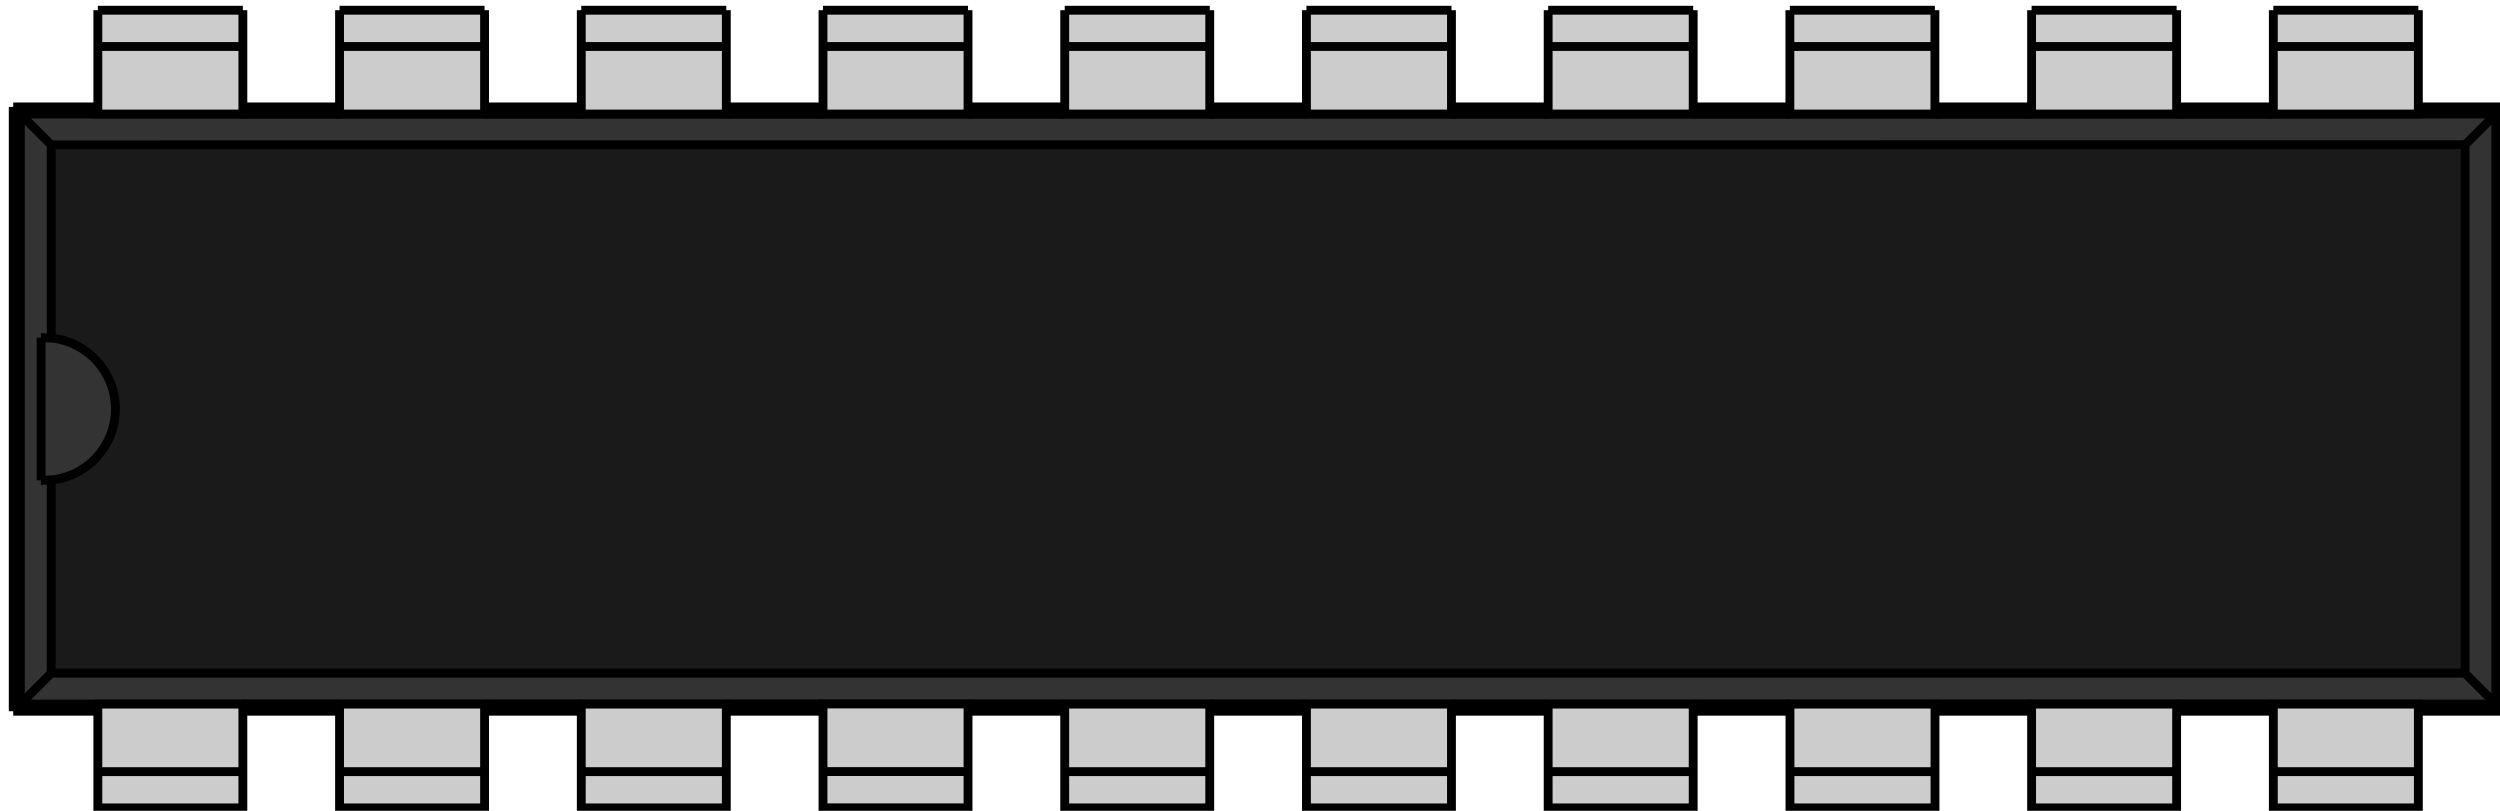 <?xml version="1.0" encoding="UTF-8"?>
<svg width="148" height="48" version="1.1" viewBox="0 0 26.27 8.505" xmlns="http://www.w3.org/2000/svg">
 <path d="m26.226 7.391v-6.2h-26.012v6.2h24.664z" fill="#333333" fill-rule="evenodd" stroke="#000000" stroke-width=".093"/>
 <path d="m26.301 1.116h-1.423" fill="none" stroke="#000000" stroke-width=".093"/>
 <path d="m1.562 1.116h-1.423" fill="none" stroke="#000000" stroke-width=".093"/>
 <path d="m23.888 1.116h-1.016" fill="none" stroke="#000000" stroke-width=".093"/>
 <path d="m3.568 1.116h-1.016" fill="none" stroke="#000000" stroke-width=".093"/>
 <path d="m21.348 1.116h-1.016" fill="none" stroke="#000000" stroke-width=".093"/>
 <path d="m6.108 1.116h-1.016" fill="none" stroke="#000000" stroke-width=".093"/>
 <path d="m18.808 1.116h-1.016" fill="none" stroke="#000000" stroke-width=".093"/>
 <path d="m8.648 1.116h-1.016" fill="none" stroke="#000000" stroke-width=".093"/>
 <path d="m16.268 1.116h-1.016" fill="none" stroke="#000000" stroke-width=".093"/>
 <path d="m11.188 1.116h-1.016" fill="none" stroke="#000000" stroke-width=".093"/>
 <path d="m13.728 1.116h-1.016" fill="none" stroke="#000000" stroke-width=".093"/>
 <path d="m0.139 1.116v6.35" fill="none" stroke="#000000" stroke-width=".093"/>
 <path d="m0.139 7.466h1.423" fill="none" stroke="#000000" stroke-width=".093"/>
 <path d="m24.879 7.466h1.423" fill="none" stroke="#000000" stroke-width=".093"/>
 <path d="m2.552 7.466h1.016" fill="none" stroke="#000000" stroke-width=".093"/>
 <path d="m22.872 7.466h1.016" fill="none" stroke="#000000" stroke-width=".093"/>
 <path d="m5.092 7.466h1.016" fill="none" stroke="#000000" stroke-width=".093"/>
 <path d="m20.332 7.466h1.016" fill="none" stroke="#000000" stroke-width=".093"/>
 <path d="m7.632 7.466h1.016" fill="none" stroke="#000000" stroke-width=".093"/>
 <path d="m17.792 7.466h1.016" fill="none" stroke="#000000" stroke-width=".093"/>
 <path d="m10.172 7.466h1.016" fill="none" stroke="#000000" stroke-width=".093"/>
 <path d="m15.252 7.466h1.016" fill="none" stroke="#000000" stroke-width=".093"/>
 <path d="m12.712 7.466h1.016" fill="none" stroke="#000000" stroke-width=".093"/>
 <path d="m26.301 7.466v-6.35" fill="none" stroke="#000000" stroke-width=".093"/>
 <path d="m26.301 1.116-0.075 0.075" fill="none" stroke="#000000" stroke-width=".093"/>
 <path d="m0.139 1.116 0.075 0.075" fill="none" stroke="#000000" stroke-width=".093"/>
 <path d="m23.888 1.191h-1.016" fill="none" stroke="#000000" stroke-width=".093"/>
 <path d="m3.568 1.191h-1.016" fill="none" stroke="#000000" stroke-width=".093"/>
 <path d="m21.348 1.191h-1.016" fill="none" stroke="#000000" stroke-width=".093"/>
 <path d="m6.108 1.191h-1.016" fill="none" stroke="#000000" stroke-width=".093"/>
 <path d="m18.808 1.191h-1.016" fill="none" stroke="#000000" stroke-width=".093"/>
 <path d="m8.648 1.191h-1.016" fill="none" stroke="#000000" stroke-width=".093"/>
 <path d="m16.268 1.191h-1.016" fill="none" stroke="#000000" stroke-width=".093"/>
 <path d="m11.188 1.191h-1.016" fill="none" stroke="#000000" stroke-width=".093"/>
 <path d="m13.728 1.191h-1.016" fill="none" stroke="#000000" stroke-width=".093"/>
 <path d="m0.139 7.466 0.075-0.075" fill="none" stroke="#000000" stroke-width=".093"/>
 <path d="m26.301 7.466-0.075-0.075" fill="none" stroke="#000000" stroke-width=".093"/>
 <path d="m2.552 7.391h1.016" fill="none" stroke="#000000" stroke-width=".093"/>
 <path d="m22.872 7.391h1.016" fill="none" stroke="#000000" stroke-width=".093"/>
 <path d="m5.092 7.391h1.016" fill="none" stroke="#000000" stroke-width=".093"/>
 <path d="m20.332 7.391h1.016" fill="none" stroke="#000000" stroke-width=".093"/>
 <path d="m7.632 7.391h1.016" fill="none" stroke="#000000" stroke-width=".093"/>
 <path d="m17.792 7.391h1.016" fill="none" stroke="#000000" stroke-width=".093"/>
 <path d="m10.172 7.391h1.016" fill="none" stroke="#000000" stroke-width=".093"/>
 <path d="m15.252 7.391h1.016" fill="none" stroke="#000000" stroke-width=".093"/>
 <path d="m12.712 7.391h1.016" fill="none" stroke="#000000" stroke-width=".093"/>
 <path d="m0.214 1.191 0.324 0.324" fill="none" stroke="#000000" stroke-width=".093"/>
 <path d="m26.226 1.191-0.324 0.324" fill="none" stroke="#000000" stroke-width=".093"/>
 <path d="m0.214 7.391 0.324-0.324" fill="none" stroke="#000000" stroke-width=".093"/>
 <path d="m0.432 5.04 0.106-0.003" fill="none" stroke="#000000" stroke-width=".093"/>
 <path d="m0.432 5.04v-1.499" fill="none" stroke="#000000" stroke-width=".093"/>
 <path d="m0.432 3.541 0.106 0.003" fill="none" stroke="#000000" stroke-width=".093"/>
 <path d="m0.538 1.514v2.03c0.383 0.039 0.675 0.361 0.675 0.746h-4e-7c-5e-7 0.385-0.292 0.708-0.675 0.746l3.6e-6 1e-6v2.03h25.365v-5.553z" fill="#1a1a1a" fill-rule="evenodd" stroke="#000000" stroke-width=".093"/>
 <path d="m26.226 7.391-0.324-0.324" fill="none" stroke="#000000" stroke-width=".093"/>
 <path d="m0.452 5.04a0.75 0.75 0 0 1-0.021-5.74e-4" fill="none" stroke="#000000" stroke-width=".093"/>
 <path d="m0.432 3.541a0.75 0.75 0 0 1 0.021-5.73e-4" fill="none" stroke="#000000" stroke-width=".093"/>
 <g id="Rectangle" transform="matrix(1 0 0 -1 .206 1.73)" display="none" stroke-width=".093">
  <rect id="origin" width="1" height="1" fill="#ff0000" stroke-width=".093"/>
  <title>b'Rectangle'</title>
 </g>
 <g transform="rotate(-90 -8.199 16.836)" stroke="#000000" stroke-width=".093">
  <path d="m0.536 47.907h-0.381v-1.524h1.091v1.524z" fill="#cccccc" fill-rule="evenodd"/>
  <path d="m0.536 47.907v-1.524" fill="none"/>
  <path d="m0.536 50.447h-0.381v-1.524h1.091v1.524z" fill="#cccccc" fill-rule="evenodd"/>
  <path d="m0.536 50.447v-1.524" fill="none"/>
 </g>
 <g transform="rotate(-90 -8.236 16.798)" stroke="#000000" stroke-width=".093">
  <path d="m0.461 45.367h-0.381v-1.524h1.091v1.524z" fill="#cccccc" fill-rule="evenodd"/>
  <path d="m0.461 45.367v-1.524" fill="none"/>
 </g>
 <g transform="rotate(-90 -8.199 16.836)" stroke="#000000" stroke-width=".093">
  <path d="m0.536 42.827h-0.381v-1.524h1.091v1.524z" fill="#cccccc" fill-rule="evenodd"/>
  <path d="m0.536 42.827v-1.524" fill="none"/>
 </g>
 <g transform="rotate(-90 -13.279 21.916)" stroke="#000000" stroke-width=".093">
  <path d="m0.536 47.907h-0.381v-1.524h1.091v1.524z" fill="#cccccc" fill-rule="evenodd"/>
  <path d="m0.536 47.907v-1.524" fill="none"/>
  <path d="m0.536 50.447h-0.381v-1.524h1.091v1.524z" fill="#cccccc" fill-rule="evenodd"/>
  <path d="m0.536 50.447v-1.524" fill="none"/>
 </g>
 <g transform="rotate(-90 -13.317 21.878)" stroke="#000000" stroke-width=".093">
  <path d="m0.461 45.367h-0.381v-1.524h1.091v1.524z" fill="#cccccc" fill-rule="evenodd"/>
  <path d="m0.461 45.367v-1.524" fill="none"/>
 </g>
 <g transform="rotate(-90 -13.279 21.916)" stroke="#000000" stroke-width=".093">
  <path d="m0.536 42.827h-0.381v-1.524h1.091v1.524z" fill="#cccccc" fill-rule="evenodd"/>
  <path d="m0.536 42.827v-1.524" fill="none"/>
 </g>
 <g transform="rotate(-90 -18.359 26.996)" stroke="#000000" stroke-width=".093">
  <path d="m0.536 47.907h-0.381v-1.524h1.091v1.524z" fill="#cccccc" fill-rule="evenodd"/>
  <path d="m0.536 47.907v-1.524" fill="none"/>
  <path d="m0.536 50.447h-0.381v-1.524h1.091v1.524z" fill="#cccccc" fill-rule="evenodd"/>
  <path d="m0.536 50.447v-1.524" fill="none"/>
 </g>
 <g transform="rotate(-90 -12.263 28.012)" stroke="#000000" stroke-width=".093">
  <path d="m15.268 46.383h0.381-5e-5v1.524h5e-5 -1.091v-1.524z" fill="#cccccc" fill-rule="evenodd"/>
  <path d="m15.268 46.383v1.524" fill="none"/>
  <path d="m15.268 48.923h0.381-1e-4v1.524h1e-4 -1.091v-1.524z" fill="#cccccc" fill-rule="evenodd"/>
  <path d="m15.268 48.923v1.524" fill="none"/>
  <path d="m15.268 43.843h0.381-1e-4v1.524h1e-4 -1.091v-1.524z" fill="#cccccc" fill-rule="evenodd"/>
  <path d="m15.268 43.843v1.524" fill="none"/>
  <path d="m15.268 41.303h0.381-1e-4v1.524h1e-4 -1.091v-1.524z" fill="#cccccc" fill-rule="evenodd"/>
  <path d="m15.268 41.303v1.524" fill="none"/>
 </g>
 <g transform="rotate(-90 -7.183 22.932)" stroke="#000000" stroke-width=".093">
  <path d="m15.268 46.383h0.381-5e-5v1.524h5e-5 -1.091v-1.524z" fill="#cccccc" fill-rule="evenodd"/>
  <path d="m15.268 46.383v1.524" fill="none"/>
  <path d="m15.268 48.923h0.381-1e-4v1.524h1e-4 -1.091v-1.524z" fill="#cccccc" fill-rule="evenodd"/>
  <path d="m15.268 48.923v1.524" fill="none"/>
  <path d="m15.268 43.843h0.381-1e-4v1.524h1e-4 -1.091v-1.524z" fill="#cccccc" fill-rule="evenodd"/>
  <path d="m15.268 43.843v1.524" fill="none"/>
  <path d="m15.268 41.303h0.381-1e-4v1.524h1e-4 -1.091v-1.524z" fill="#cccccc" fill-rule="evenodd"/>
  <path d="m15.268 41.303v1.524" fill="none"/>
 </g>
 <g transform="rotate(-90 -2.103 17.852)" stroke="#000000" stroke-width=".093">
  <path d="m15.268 43.843h0.381-1e-4v1.524h1e-4 -1.091v-1.524z" fill="#cccccc" fill-rule="evenodd"/>
  <path d="m15.268 43.843v1.524" fill="none"/>
  <path d="m15.268 41.303h0.381-1e-4v1.524h1e-4 -1.091v-1.524z" fill="#cccccc" fill-rule="evenodd"/>
  <path d="m15.268 41.303v1.524" fill="none"/>
 </g>
</svg>
